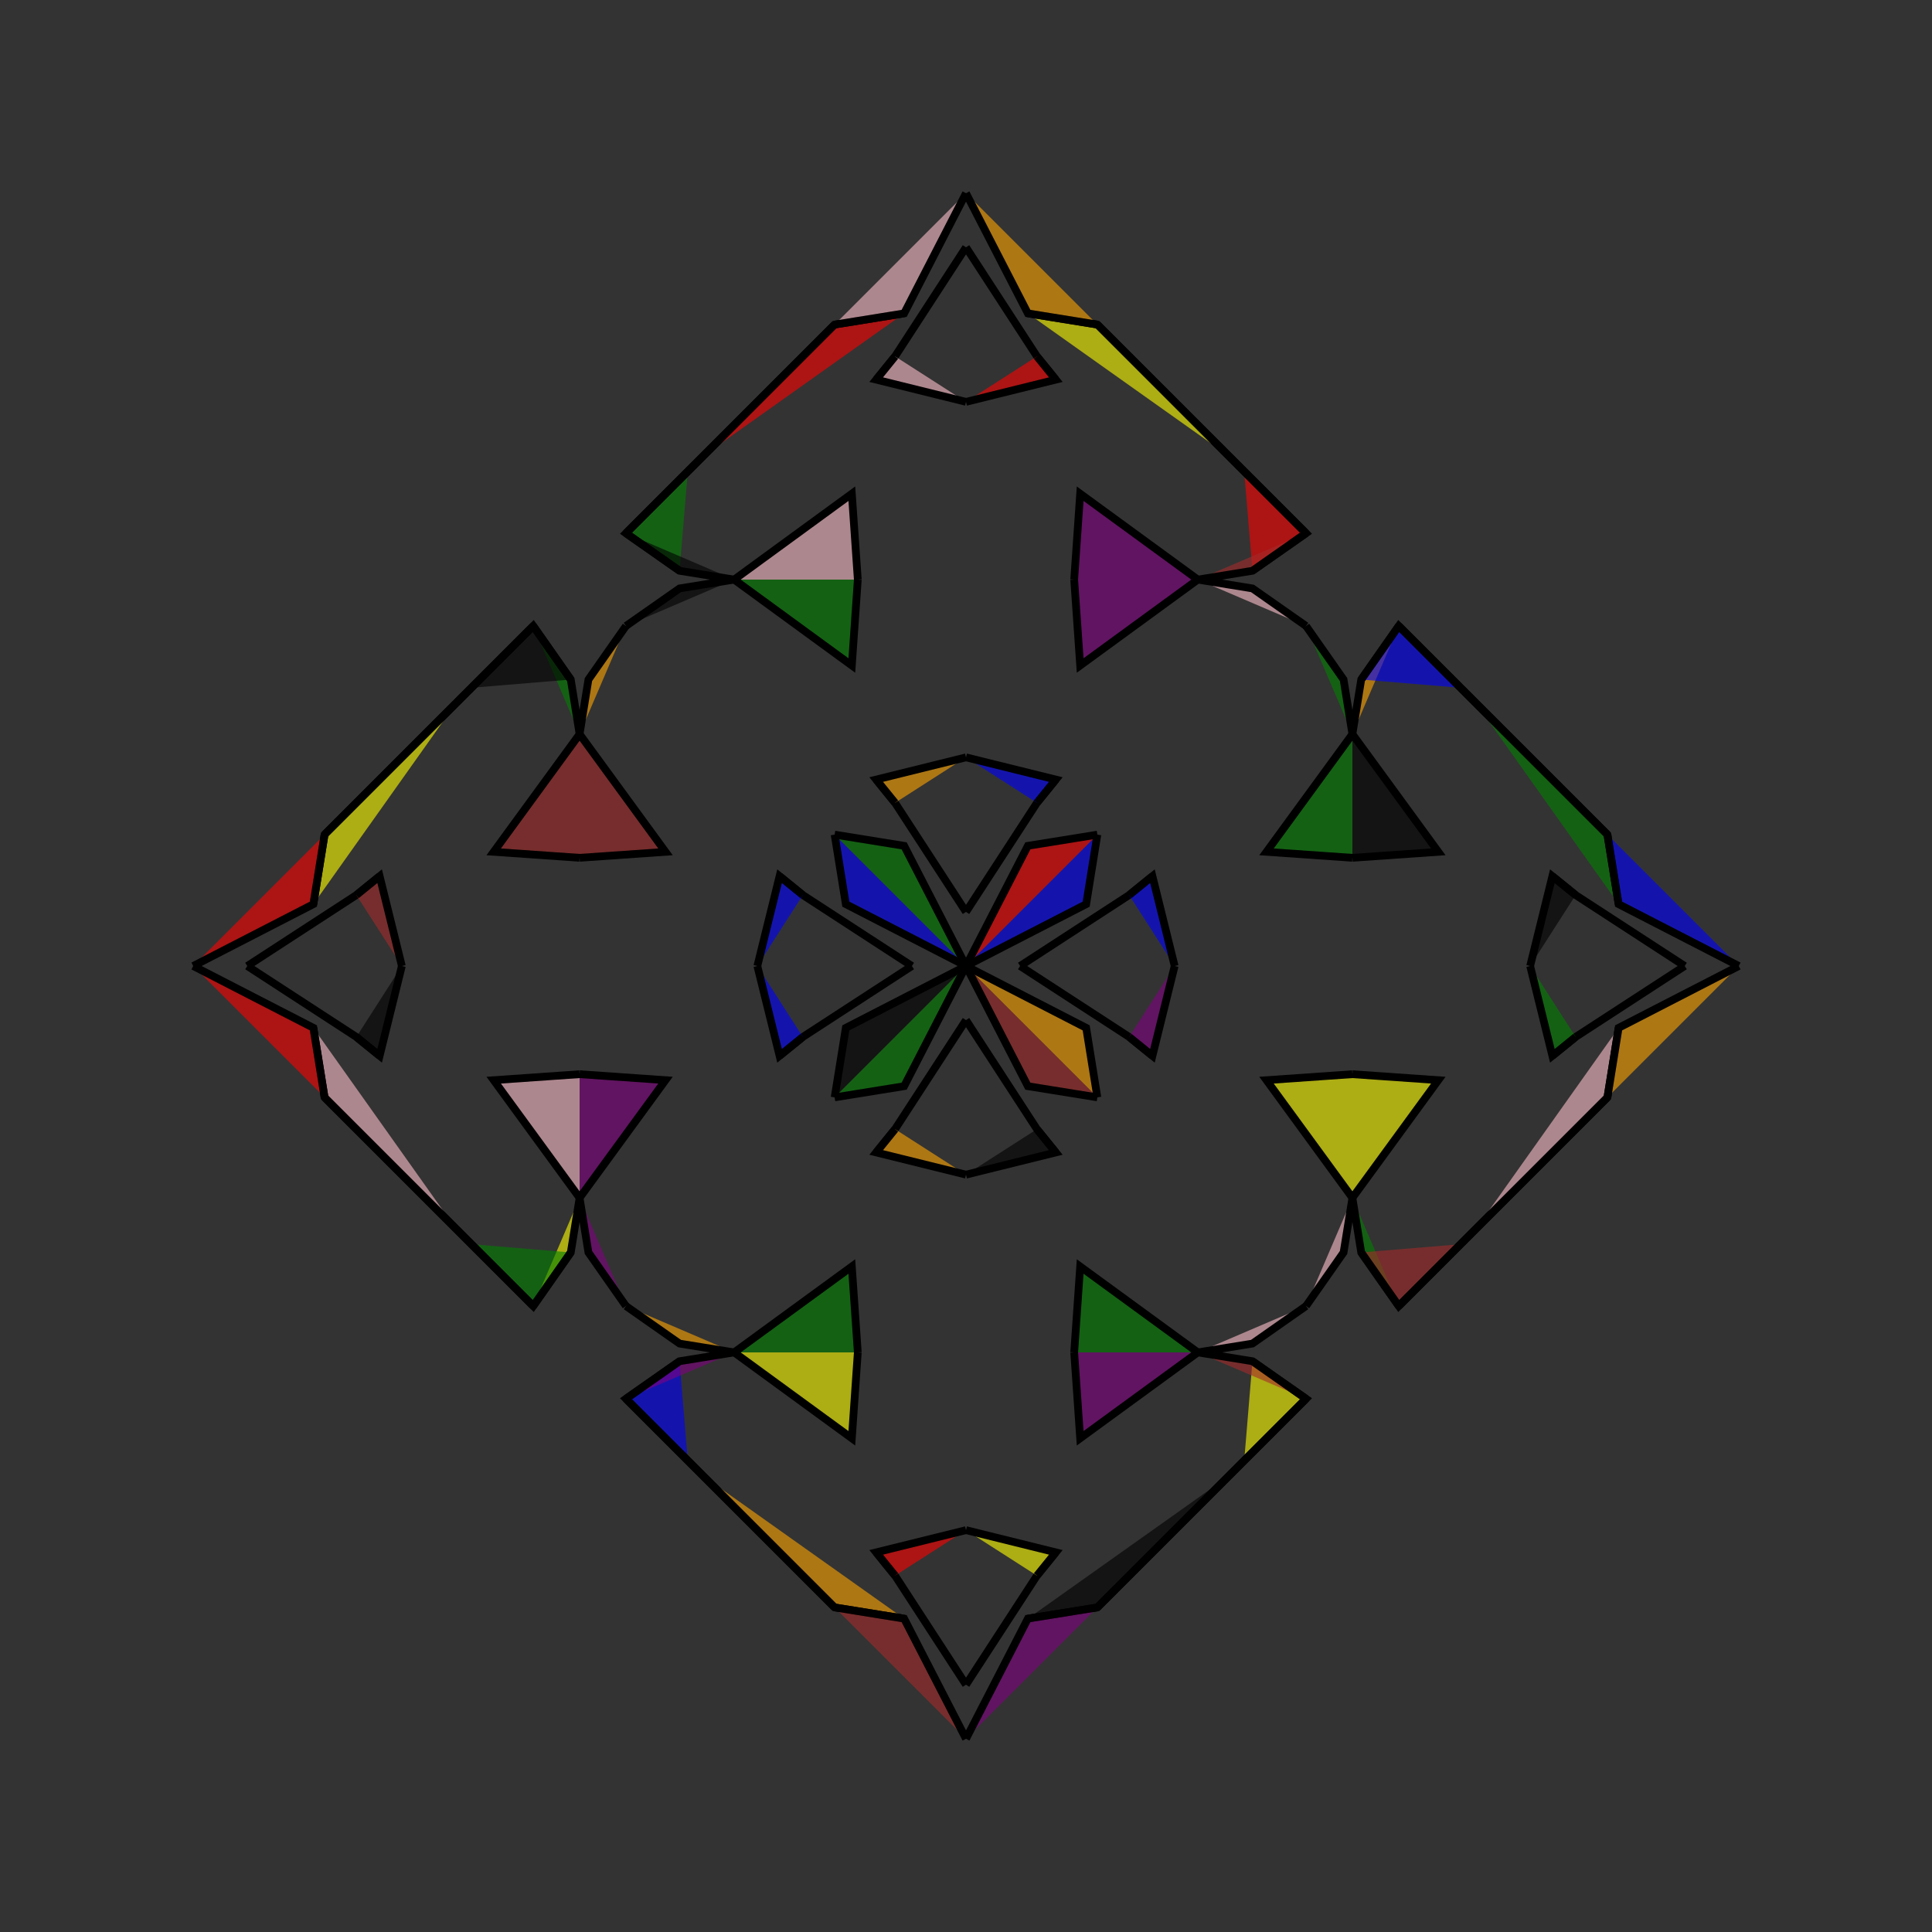 <?xml version="1.0" encoding="UTF-8"?>
<svg xmlns="http://www.w3.org/2000/svg" xmlns:xlink="http://www.w3.org/1999/xlink"
     width="250" height="250" viewBox="-125.0 -125.0 250 250">
<rect x="-125.0" y="-125.0" width="250" height="250" fill="#333333" stroke="none"/>
<defs>
</defs>
<path d="M7.0,-0.0 L21.113,-9.181 L24.125,-11.623" fill="green" fill-opacity="0.6" stroke="black" stroke-width="1" />
<path d="M7.0,-0.0 L21.113,9.181 L24.125,11.623" fill="green" fill-opacity="0.6" stroke="black" stroke-width="1" />
<path d="M21.113,-9.181 L24.125,-11.623 L27.0,-0.0" fill="blue" fill-opacity="0.6" stroke="black" stroke-width="1" />
<path d="M21.113,9.181 L24.125,11.623 L27.0,-0.0" fill="purple" fill-opacity="0.6" stroke="black" stroke-width="1" />
<path d="M50.0,-14.0 L38.885,-14.773 L50.0,-30.0" fill="green" fill-opacity="0.6" stroke="black" stroke-width="1" />
<path d="M50.0,14.0 L38.885,14.773 L50.0,30.0" fill="yellow" fill-opacity="0.6" stroke="black" stroke-width="1" />
<path d="M50.0,-30.0 L48.858,-37.067 L44.0,-44.0" fill="green" fill-opacity="0.6" stroke="black" stroke-width="1" />
<path d="M50.0,30.0 L48.858,37.067 L44.0,44.0" fill="pink" fill-opacity="0.6" stroke="black" stroke-width="1" />
<path d="M37.067,51.142 L44.0,56.0 L36.0,64.0" fill="yellow" fill-opacity="0.6" stroke="black" stroke-width="1" />
<path d="M37.067,-51.142 L44.0,-56.0 L36.0,-64.0" fill="red" fill-opacity="0.6" stroke="black" stroke-width="1" />
<path d="M44.0,56.0 L36.0,64.0 L34.0,66.0" fill="orange" fill-opacity="0.6" stroke="black" stroke-width="1" />
<path d="M44.0,-56.0 L36.0,-64.0 L34.0,-66.0" fill="brown" fill-opacity="0.6" stroke="black" stroke-width="1" />
<path d="M36.0,64.0 L34.0,66.0 L17.0,83.0" fill="red" fill-opacity="0.6" stroke="black" stroke-width="1" />
<path d="M36.0,-64.0 L34.0,-66.0 L17.0,-83.0" fill="brown" fill-opacity="0.6" stroke="black" stroke-width="1" />
<path d="M34.0,66.0 L17.0,83.0 L8.004,84.449" fill="black" fill-opacity="0.6" stroke="black" stroke-width="1" />
<path d="M34.0,-66.0 L17.0,-83.0 L8.004,-84.449" fill="yellow" fill-opacity="0.6" stroke="black" stroke-width="1" />
<path d="M17.0,-17.0 L15.551,-8.004 L0.0,-0.0" fill="blue" fill-opacity="0.6" stroke="black" stroke-width="1" />
<path d="M17.0,17.0 L15.551,8.004 L0.0,-0.0" fill="orange" fill-opacity="0.6" stroke="black" stroke-width="1" />
<path d="M-7.0,-0.0 L-21.113,-9.181 L-24.125,-11.623" fill="blue" fill-opacity="0.6" stroke="black" stroke-width="1" />
<path d="M-7.0,-0.0 L-21.113,9.181 L-24.125,11.623" fill="blue" fill-opacity="0.6" stroke="black" stroke-width="1" />
<path d="M-21.113,-9.181 L-24.125,-11.623 L-27.0,-0.0" fill="blue" fill-opacity="0.6" stroke="black" stroke-width="1" />
<path d="M-21.113,9.181 L-24.125,11.623 L-27.0,-0.0" fill="blue" fill-opacity="0.6" stroke="black" stroke-width="1" />
<path d="M-50.0,-14.0 L-38.885,-14.773 L-50.0,-30.0" fill="brown" fill-opacity="0.6" stroke="black" stroke-width="1" />
<path d="M-50.0,14.0 L-38.885,14.773 L-50.0,30.0" fill="purple" fill-opacity="0.6" stroke="black" stroke-width="1" />
<path d="M-50.0,-30.0 L-48.858,-37.067 L-44.0,-44.0" fill="orange" fill-opacity="0.6" stroke="black" stroke-width="1" />
<path d="M-50.0,30.0 L-48.858,37.067 L-44.0,44.0" fill="purple" fill-opacity="0.6" stroke="black" stroke-width="1" />
<path d="M-37.067,51.142 L-44.0,56.0 L-36.0,64.0" fill="blue" fill-opacity="0.6" stroke="black" stroke-width="1" />
<path d="M-37.067,-51.142 L-44.0,-56.0 L-36.0,-64.0" fill="green" fill-opacity="0.6" stroke="black" stroke-width="1" />
<path d="M-44.0,56.0 L-36.0,64.0 L-34.0,66.0" fill="blue" fill-opacity="0.6" stroke="black" stroke-width="1" />
<path d="M-44.0,-56.0 L-36.0,-64.0 L-34.0,-66.0" fill="red" fill-opacity="0.6" stroke="black" stroke-width="1" />
<path d="M-36.0,64.0 L-34.0,66.0 L-17.0,83.0" fill="brown" fill-opacity="0.6" stroke="black" stroke-width="1" />
<path d="M-36.0,-64.0 L-34.0,-66.0 L-17.0,-83.0" fill="yellow" fill-opacity="0.6" stroke="black" stroke-width="1" />
<path d="M-34.0,66.0 L-17.0,83.0 L-8.004,84.449" fill="orange" fill-opacity="0.6" stroke="black" stroke-width="1" />
<path d="M-34.0,-66.0 L-17.0,-83.0 L-8.004,-84.449" fill="red" fill-opacity="0.6" stroke="black" stroke-width="1" />
<path d="M-17.0,-17.0 L-15.551,-8.004 L0.0,-0.0" fill="blue" fill-opacity="0.6" stroke="black" stroke-width="1" />
<path d="M-17.0,17.0 L-15.551,8.004 L0.0,-0.0" fill="black" fill-opacity="0.6" stroke="black" stroke-width="1" />
<path d="M93.0,-0.0 L78.887,9.181 L75.875,11.623" fill="green" fill-opacity="0.6" stroke="black" stroke-width="1" />
<path d="M93.0,-0.0 L78.887,-9.181 L75.875,-11.623" fill="green" fill-opacity="0.6" stroke="black" stroke-width="1" />
<path d="M78.887,9.181 L75.875,11.623 L73.0,-0.0" fill="green" fill-opacity="0.6" stroke="black" stroke-width="1" />
<path d="M78.887,-9.181 L75.875,-11.623 L73.0,-0.0" fill="black" fill-opacity="0.6" stroke="black" stroke-width="1" />
<path d="M50.0,14.0 L61.115,14.773 L50.0,30.0" fill="yellow" fill-opacity="0.6" stroke="black" stroke-width="1" />
<path d="M50.0,-14.0 L61.115,-14.773 L50.0,-30.0" fill="black" fill-opacity="0.6" stroke="black" stroke-width="1" />
<path d="M50.0,30.0 L51.142,37.067 L56.0,44.0" fill="green" fill-opacity="0.6" stroke="black" stroke-width="1" />
<path d="M50.0,-30.0 L51.142,-37.067 L56.0,-44.0" fill="orange" fill-opacity="0.6" stroke="black" stroke-width="1" />
<path d="M51.142,37.067 L56.0,44.0 L64.0,36.0" fill="brown" fill-opacity="0.6" stroke="black" stroke-width="1" />
<path d="M51.142,-37.067 L56.0,-44.0 L64.0,-36.0" fill="blue" fill-opacity="0.6" stroke="black" stroke-width="1" />
<path d="M56.0,44.0 L64.0,36.0 L66.0,34.0" fill="brown" fill-opacity="0.6" stroke="black" stroke-width="1" />
<path d="M56.0,-44.0 L64.0,-36.0 L66.0,-34.0" fill="purple" fill-opacity="0.6" stroke="black" stroke-width="1" />
<path d="M64.0,36.0 L66.0,34.0 L83.0,17.0" fill="red" fill-opacity="0.6" stroke="black" stroke-width="1" />
<path d="M64.0,-36.0 L66.0,-34.0 L83.0,-17.0" fill="yellow" fill-opacity="0.6" stroke="black" stroke-width="1" />
<path d="M66.0,34.0 L83.0,17.0 L84.449,8.004" fill="pink" fill-opacity="0.6" stroke="black" stroke-width="1" />
<path d="M66.0,-34.0 L83.0,-17.0 L84.449,-8.004" fill="green" fill-opacity="0.6" stroke="black" stroke-width="1" />
<path d="M83.0,17.0 L84.449,8.004 L100.0,-0.0" fill="orange" fill-opacity="0.6" stroke="black" stroke-width="1" />
<path d="M83.0,-17.0 L84.449,-8.004 L100.0,-0.0" fill="blue" fill-opacity="0.6" stroke="black" stroke-width="1" />
<path d="M0.0,-7.0 L9.181,-21.113 L11.623,-24.125" fill="black" fill-opacity="0.6" stroke="black" stroke-width="1" />
<path d="M0.0,7.0 L9.181,21.113 L11.623,24.125" fill="pink" fill-opacity="0.6" stroke="black" stroke-width="1" />
<path d="M0.0,93.0 L9.181,78.887 L11.623,75.875" fill="red" fill-opacity="0.6" stroke="black" stroke-width="1" />
<path d="M0.0,-93.0 L9.181,-78.887 L11.623,-75.875" fill="orange" fill-opacity="0.6" stroke="black" stroke-width="1" />
<path d="M9.181,-21.113 L11.623,-24.125 L0.0,-27.0" fill="blue" fill-opacity="0.6" stroke="black" stroke-width="1" />
<path d="M9.181,21.113 L11.623,24.125 L0.0,27.0" fill="black" fill-opacity="0.6" stroke="black" stroke-width="1" />
<path d="M9.181,78.887 L11.623,75.875 L0.0,73.0" fill="yellow" fill-opacity="0.6" stroke="black" stroke-width="1" />
<path d="M9.181,-78.887 L11.623,-75.875 L0.0,-73.0" fill="red" fill-opacity="0.6" stroke="black" stroke-width="1" />
<path d="M14.0,-50.0 L14.773,-38.885 L30.0,-50.0" fill="purple" fill-opacity="0.6" stroke="black" stroke-width="1" />
<path d="M14.0,50.0 L14.773,38.885 L30.0,50.0" fill="green" fill-opacity="0.6" stroke="black" stroke-width="1" />
<path d="M14.0,50.0 L14.773,61.115 L30.0,50.0" fill="purple" fill-opacity="0.6" stroke="black" stroke-width="1" />
<path d="M14.0,-50.0 L14.773,-61.115 L30.0,-50.0" fill="purple" fill-opacity="0.6" stroke="black" stroke-width="1" />
<path d="M30.0,-50.0 L37.067,-48.858 L44.0,-44.0" fill="pink" fill-opacity="0.6" stroke="black" stroke-width="1" />
<path d="M30.0,50.0 L37.067,48.858 L44.0,44.0" fill="pink" fill-opacity="0.6" stroke="black" stroke-width="1" />
<path d="M30.0,50.0 L37.067,51.142 L44.0,56.0" fill="brown" fill-opacity="0.6" stroke="black" stroke-width="1" />
<path d="M30.0,-50.0 L37.067,-51.142 L44.0,-56.0" fill="brown" fill-opacity="0.6" stroke="black" stroke-width="1" />
<path d="M17.0,-17.0 L8.004,-15.551 L0.0,-0.0" fill="red" fill-opacity="0.6" stroke="black" stroke-width="1" />
<path d="M17.0,17.0 L8.004,15.551 L0.0,-0.0" fill="brown" fill-opacity="0.6" stroke="black" stroke-width="1" />
<path d="M17.0,83.0 L8.004,84.449 L0.0,100.0" fill="purple" fill-opacity="0.6" stroke="black" stroke-width="1" />
<path d="M17.0,-83.0 L8.004,-84.449 L0.0,-100.0" fill="orange" fill-opacity="0.6" stroke="black" stroke-width="1" />
<path d="M0.0,93.0 L-9.181,78.887 L-11.623,75.875" fill="yellow" fill-opacity="0.6" stroke="black" stroke-width="1" />
<path d="M0.0,-7.0 L-9.181,-21.113 L-11.623,-24.125" fill="green" fill-opacity="0.6" stroke="black" stroke-width="1" />
<path d="M0.0,7.0 L-9.181,21.113 L-11.623,24.125" fill="blue" fill-opacity="0.6" stroke="black" stroke-width="1" />
<path d="M0.0,-93.0 L-9.181,-78.887 L-11.623,-75.875" fill="yellow" fill-opacity="0.6" stroke="black" stroke-width="1" />
<path d="M-9.181,78.887 L-11.623,75.875 L0.0,73.0" fill="red" fill-opacity="0.6" stroke="black" stroke-width="1" />
<path d="M-9.181,-21.113 L-11.623,-24.125 L0.0,-27.0" fill="orange" fill-opacity="0.6" stroke="black" stroke-width="1" />
<path d="M-9.181,21.113 L-11.623,24.125 L0.0,27.0" fill="orange" fill-opacity="0.6" stroke="black" stroke-width="1" />
<path d="M-9.181,-78.887 L-11.623,-75.875 L0.0,-73.0" fill="pink" fill-opacity="0.6" stroke="black" stroke-width="1" />
<path d="M-14.0,50.0 L-14.773,61.115 L-30.0,50.0" fill="yellow" fill-opacity="0.6" stroke="black" stroke-width="1" />
<path d="M-14.0,-50.0 L-14.773,-38.885 L-30.0,-50.0" fill="green" fill-opacity="0.6" stroke="black" stroke-width="1" />
<path d="M-14.0,50.0 L-14.773,38.885 L-30.0,50.0" fill="green" fill-opacity="0.6" stroke="black" stroke-width="1" />
<path d="M-14.0,-50.0 L-14.773,-61.115 L-30.0,-50.0" fill="pink" fill-opacity="0.6" stroke="black" stroke-width="1" />
<path d="M-30.0,50.0 L-37.067,51.142 L-44.0,56.0" fill="purple" fill-opacity="0.6" stroke="black" stroke-width="1" />
<path d="M-30.0,-50.0 L-37.067,-48.858 L-44.0,-44.0" fill="black" fill-opacity="0.6" stroke="black" stroke-width="1" />
<path d="M-30.0,50.0 L-37.067,48.858 L-44.0,44.0" fill="orange" fill-opacity="0.6" stroke="black" stroke-width="1" />
<path d="M-30.0,-50.0 L-37.067,-51.142 L-44.0,-56.0" fill="black" fill-opacity="0.6" stroke="black" stroke-width="1" />
<path d="M-17.0,83.0 L-8.004,84.449 L0.0,100.0" fill="brown" fill-opacity="0.6" stroke="black" stroke-width="1" />
<path d="M-17.0,-17.0 L-8.004,-15.551 L0.0,-0.0" fill="green" fill-opacity="0.6" stroke="black" stroke-width="1" />
<path d="M-17.0,17.0 L-8.004,15.551 L0.0,-0.0" fill="green" fill-opacity="0.6" stroke="black" stroke-width="1" />
<path d="M-17.0,-83.0 L-8.004,-84.449 L0.0,-100.0" fill="pink" fill-opacity="0.6" stroke="black" stroke-width="1" />
<path d="M-93.0,-0.0 L-78.887,-9.181 L-75.875,-11.623" fill="yellow" fill-opacity="0.6" stroke="black" stroke-width="1" />
<path d="M-93.0,-0.0 L-78.887,9.181 L-75.875,11.623" fill="black" fill-opacity="0.6" stroke="black" stroke-width="1" />
<path d="M-78.887,-9.181 L-75.875,-11.623 L-73.0,-0.0" fill="brown" fill-opacity="0.6" stroke="black" stroke-width="1" />
<path d="M-78.887,9.181 L-75.875,11.623 L-73.0,-0.0" fill="black" fill-opacity="0.6" stroke="black" stroke-width="1" />
<path d="M-50.0,-14.0 L-61.115,-14.773 L-50.0,-30.0" fill="brown" fill-opacity="0.6" stroke="black" stroke-width="1" />
<path d="M-50.0,14.0 L-61.115,14.773 L-50.0,30.0" fill="pink" fill-opacity="0.6" stroke="black" stroke-width="1" />
<path d="M-50.0,-30.0 L-51.142,-37.067 L-56.0,-44.0" fill="green" fill-opacity="0.6" stroke="black" stroke-width="1" />
<path d="M-50.0,30.0 L-51.142,37.067 L-56.0,44.0" fill="yellow" fill-opacity="0.6" stroke="black" stroke-width="1" />
<path d="M-51.142,-37.067 L-56.0,-44.0 L-64.0,-36.0" fill="black" fill-opacity="0.6" stroke="black" stroke-width="1" />
<path d="M-51.142,37.067 L-56.0,44.0 L-64.0,36.0" fill="green" fill-opacity="0.6" stroke="black" stroke-width="1" />
<path d="M-56.0,-44.0 L-64.0,-36.0 L-66.0,-34.0" fill="yellow" fill-opacity="0.6" stroke="black" stroke-width="1" />
<path d="M-56.0,44.0 L-64.0,36.0 L-66.0,34.0" fill="yellow" fill-opacity="0.6" stroke="black" stroke-width="1" />
<path d="M-64.0,-36.0 L-66.0,-34.0 L-83.0,-17.0" fill="orange" fill-opacity="0.6" stroke="black" stroke-width="1" />
<path d="M-64.0,36.0 L-66.0,34.0 L-83.0,17.0" fill="blue" fill-opacity="0.6" stroke="black" stroke-width="1" />
<path d="M-66.0,-34.0 L-83.0,-17.0 L-84.449,-8.004" fill="yellow" fill-opacity="0.6" stroke="black" stroke-width="1" />
<path d="M-66.0,34.0 L-83.0,17.0 L-84.449,8.004" fill="pink" fill-opacity="0.6" stroke="black" stroke-width="1" />
<path d="M-83.0,-17.0 L-84.449,-8.004 L-100.0,-0.0" fill="red" fill-opacity="0.6" stroke="black" stroke-width="1" />
<path d="M-83.0,17.0 L-84.449,8.004 L-100.0,-0.0" fill="red" fill-opacity="0.6" stroke="black" stroke-width="1" />
</svg>